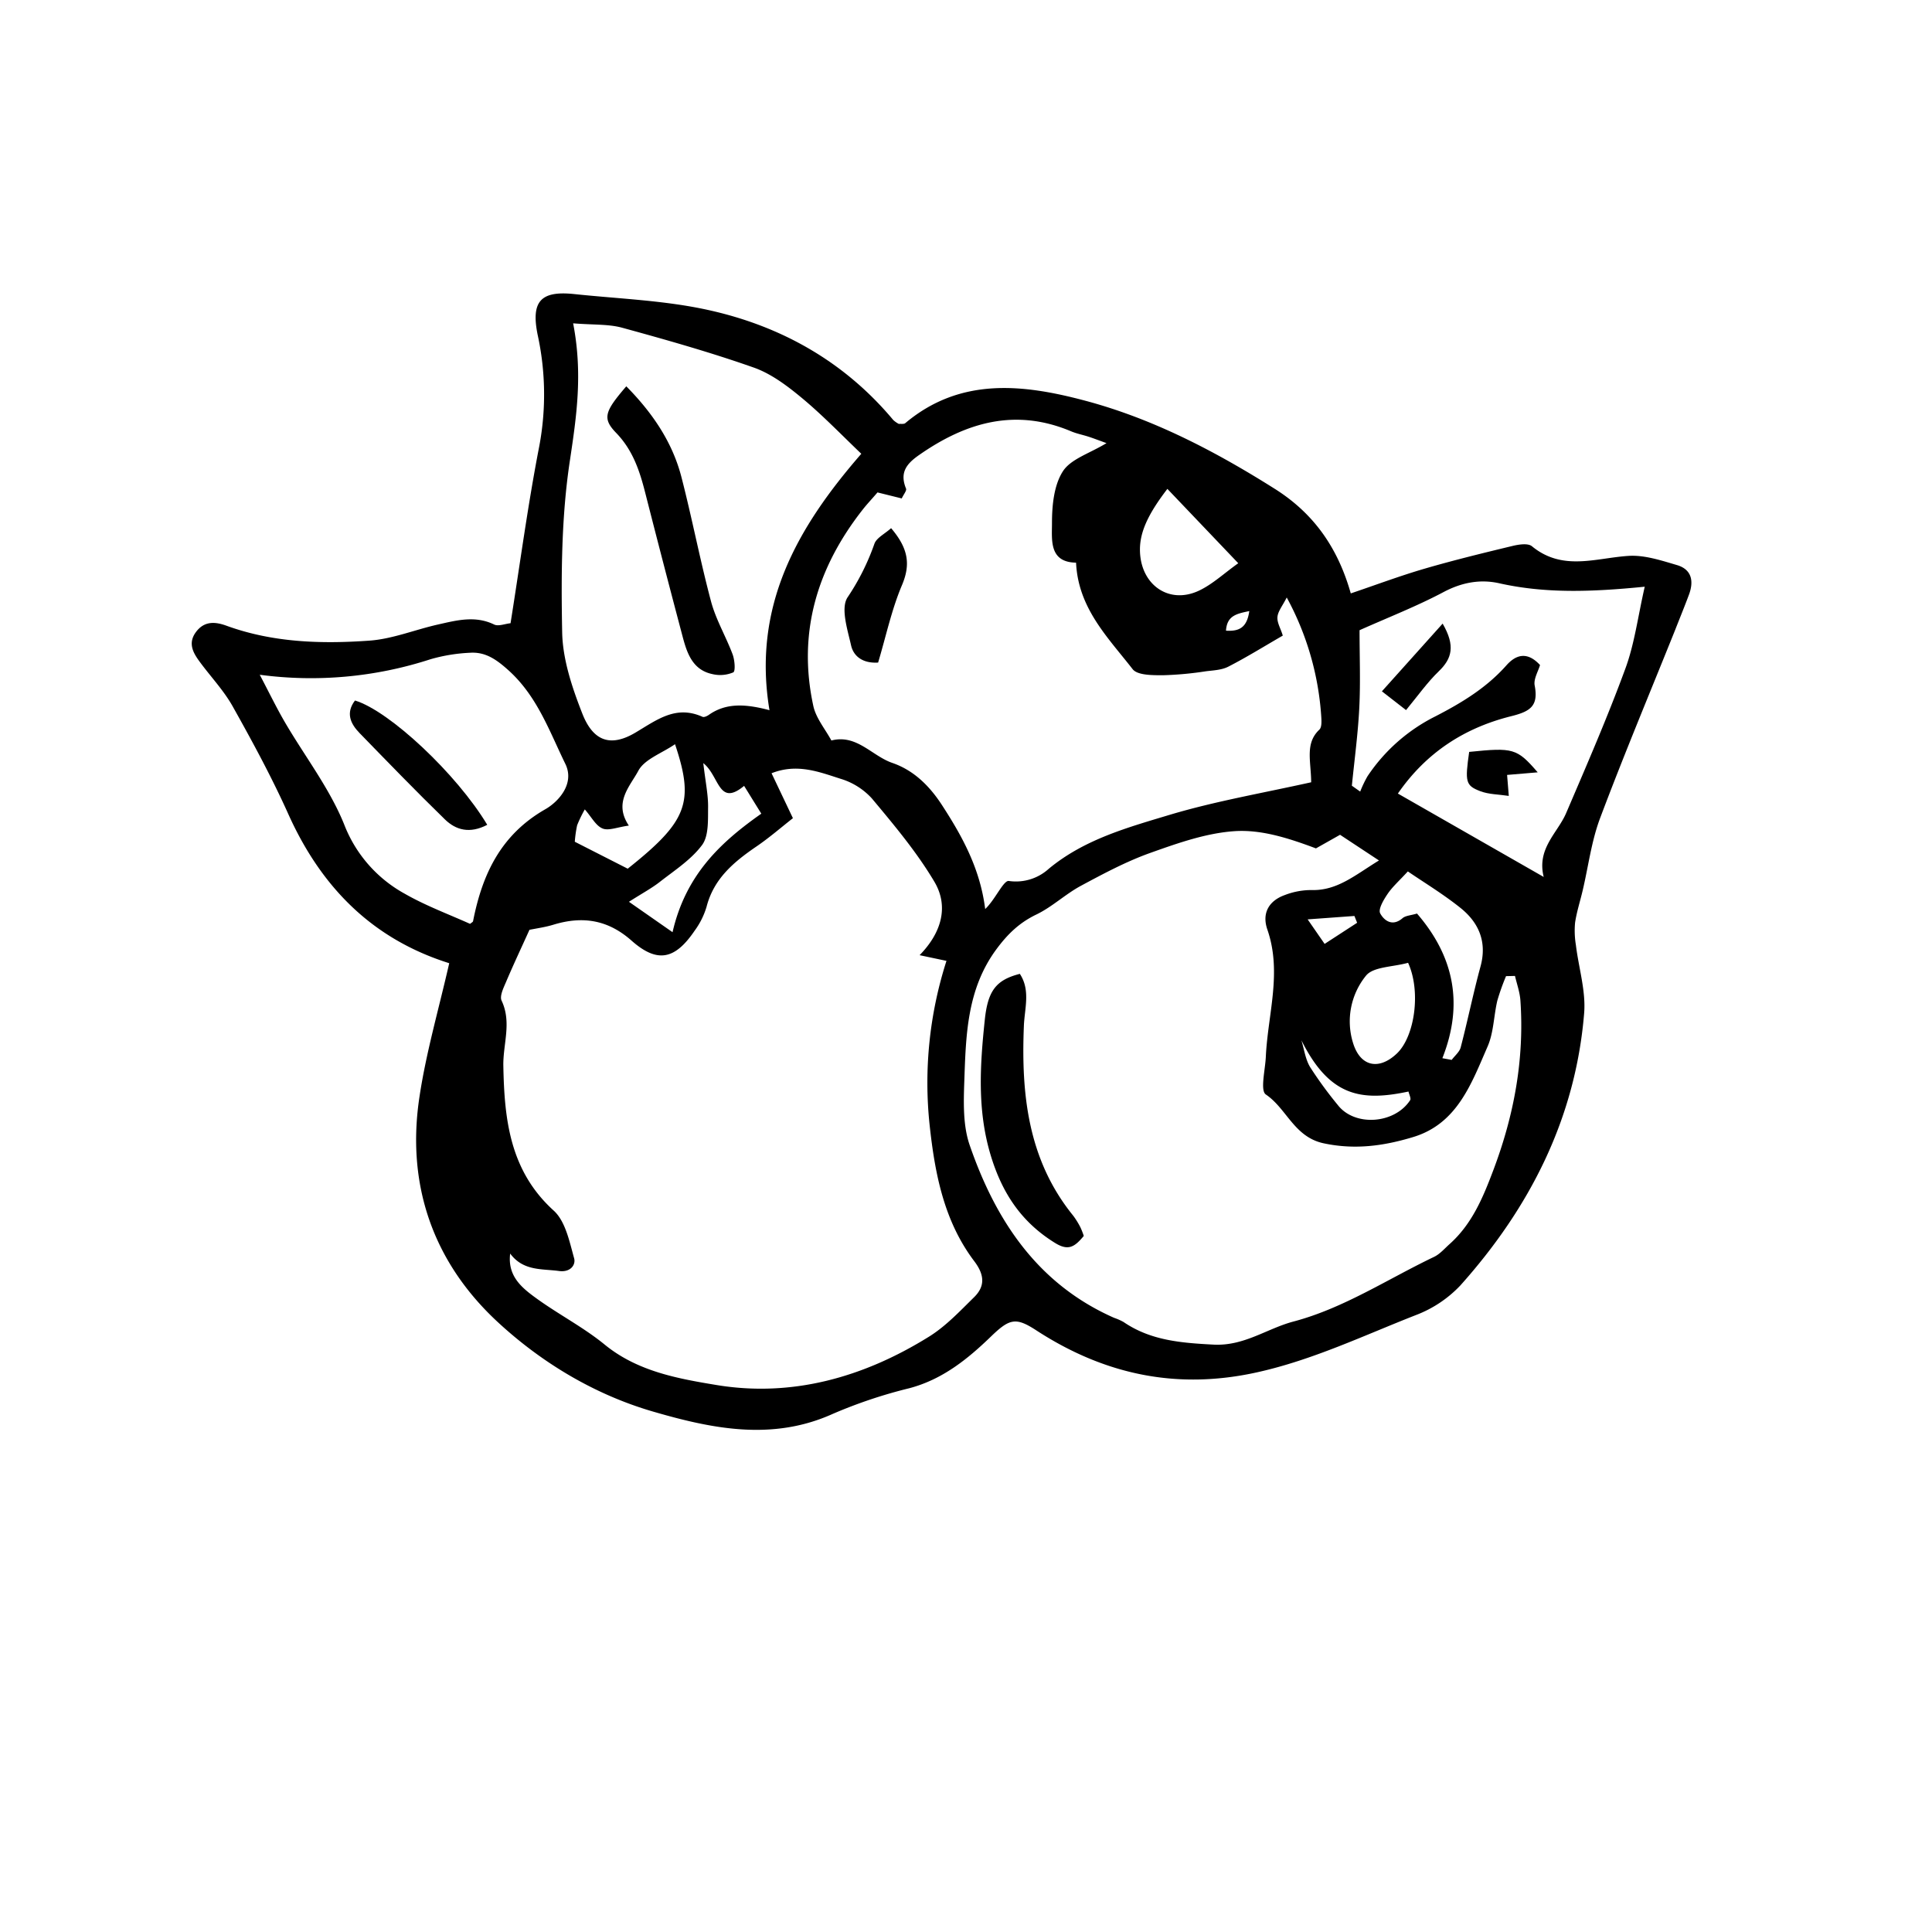 <svg id="Layer_1" data-name="Layer 1" xmlns="http://www.w3.org/2000/svg" viewBox="0 0 568.04 568.04"><path d="M132.08,283.2c-22.61-7.11-37.56-22.31-47.2-43.6C80,228.71,74.27,218.13,68.42,207.7c-2.72-4.86-6.73-9-10-13.54-1.78-2.49-3.09-5.16-.88-8.23,2.43-3.37,5.63-3.18,8.93-2,13.67,5,27.91,5.44,42.1,4.43,6.81-.48,13.44-3.22,20.19-4.74,5.47-1.23,10.94-2.71,16.53,0,1.23.6,3.14-.21,4.82-.38,2.81-17.65,5.12-35,8.47-52.19a82.22,82.22,0,0,0-.5-32.6c-2-9.85.9-13,10.65-12,13.17,1.4,26.57,1.85,39.43,4.68,21.49,4.72,40.12,15.18,54.48,32.37a7.52,7.52,0,0,0,1.63,1.14c.64-.06,1.49.11,1.9-.23,16.21-13.63,34.75-11.44,52.93-6.59,19.95,5.32,38.23,14.88,55.7,25.9,11.21,7.07,18.46,17,22.35,30.75,7.48-2.53,14.48-5.16,21.64-7.25,8.57-2.5,17.26-4.62,25.94-6.71,1.83-.44,4.53-.86,5.69.1,9,7.4,18.71,3.46,28.4,2.83,4.68-.3,9.6,1.34,14.23,2.7,4.48,1.32,5,4.91,3.47,8.87-1.28,3.43-2.67,6.81-4,10.21-7.4,18.43-15.08,36.75-22.07,55.34-2.54,6.76-3.44,14.13-5.11,21.22-.74,3.17-1.76,6.29-2.24,9.49a25.54,25.54,0,0,0,.24,6.58c.81,6.75,3,13.6,2.41,20.23-2.57,30.84-16,57.08-36.38,79.86a35.14,35.14,0,0,1-13.09,8.72c-15.32,6-30.14,13.12-46.44,16.77-23.75,5.33-45.11.73-65.1-12.25-6-3.91-7.84-3.57-13.31,1.71-6.93,6.71-14.35,12.71-24.11,15.28a142.5,142.5,0,0,0-22.44,7.52c-17.9,8.1-35.72,4.33-53-.7-17.13-5-32.69-14.37-45.64-26.38-19-17.64-26.89-40.45-22.87-66.38C125.32,309.36,129,296.71,132.08,283.2ZM150,368.57c-.82,6.57,3.36,10,7.48,13,6.6,4.82,14,8.61,20.3,13.76,9.62,7.87,21.47,10,32.71,11.86,22.35,3.74,43.39-2.24,62.54-14.12,5-3.08,9.14-7.52,13.36-11.66,3.33-3.26,3.05-6.64.07-10.58-8.9-11.77-11.58-25.69-13.13-40a117.29,117.29,0,0,1,4.95-48.32l-7.9-1.67c6.58-6.74,8.58-14.45,4.34-21.6-5.18-8.73-11.83-16.65-18.38-24.49a20.38,20.38,0,0,0-9.18-5.77c-6.29-2-12.79-4.62-20.31-1.63l6.28,13.21c-3.46,2.71-6.89,5.7-10.62,8.25-6.68,4.55-12.65,9.48-14.78,17.84a23,23,0,0,1-3.5,7c-5.81,8.55-11,9.59-18.56,2.9-7-6.19-14.45-7.27-23-4.66-2.18.67-4.48,1-7,1.49-2.25,5-4.65,10.07-6.85,15.25-.76,1.79-2,4.25-1.32,5.62,3,6.41.37,12.75.49,19.1.3,15.78,1.89,30.87,14.81,42.59,3.45,3.13,4.63,9.1,6,14,.54,1.93-1.05,4.2-4.41,3.76C159.32,373,153.86,373.77,150,368.57Zm295.43-81.63-2.63.06a67.65,67.65,0,0,0-2.56,7.19c-1.06,4.48-1.06,9.37-2.86,13.5-4.75,10.86-8.9,22.71-21.91,26.63-8.51,2.57-17,3.81-26.29,1.83-8.7-1.86-10.83-10.17-17-14.35-1.73-1.16-.15-7.35,0-11.22.6-12.41,4.79-24.7.45-37.26-1.68-4.85.45-8.47,5.09-10.15a21.72,21.72,0,0,1,7.8-1.48c7.61.24,12.79-4.33,19.92-8.7L394,245.44l-7.09,4c-8-3-16-5.57-23.84-5.07-8.37.55-16.73,3.5-24.76,6.36-7.09,2.52-13.83,6.12-20.49,9.7-4.56,2.45-8.45,6.2-13.09,8.44-5,2.4-8.44,5.73-11.74,10.18-8.73,11.79-9,25.39-9.47,38.93-.22,6.24-.4,13,1.59,18.73,7.65,22.17,20,40.86,42.5,50.77a16.76,16.76,0,0,1,2.73,1.21c8,5.47,17,6.15,26.45,6.65,9,.48,15.67-4.71,23.52-6.79,14.77-3.91,27.62-12.46,41.31-19,1.73-.82,3.09-2.44,4.57-3.76,6.62-5.91,9.84-13.69,12.91-21.84,6.07-16.1,9.1-32.54,7.93-49.7C446.88,291.8,446,289.38,445.43,286.94Zm-59.92-57c-.06-6.23-1.86-11.38,2.4-15.41.75-.7.65-2.56.56-3.86a84.68,84.68,0,0,0-10.15-35c-1.24,2.47-2.59,4.06-2.73,5.75s1,3.47,1.57,5.46c-5.66,3.27-10.71,6.41-16,9.12-1.92,1-4.34,1.09-6.56,1.36A99.77,99.77,0,0,1,342,198.53c-3.09,0-7.57.05-9-1.8-7.19-9.25-16-17.86-16.62-31.3-8-.12-7.08-6.73-7.08-11.64,0-5.15.56-11.1,3.2-15.21,2.34-3.65,7.86-5.26,12.83-8.29-2.57-.93-4.08-1.52-5.62-2s-3.23-.82-4.75-1.46c-16.39-6.92-30.92-2.71-44.8,7-3.83,2.67-5.63,5.27-3.77,9.83.24.59-.7,1.67-1.26,2.89L258,144.78c-1.71,2-3.08,3.43-4.31,5-13.45,17.1-19.24,36.22-14.56,57.78.78,3.6,3.49,6.79,5.31,10.16,7.43-1.92,11.88,4.5,17.89,6.58,6.33,2.18,11,6.76,14.77,12.63,6,9.25,11.09,18.65,12.56,30.34,2.93-2.73,5.38-8.48,6.94-8.25a14.38,14.38,0,0,0,11.75-3.58c10.56-8.75,23.44-12.21,36-16C357.51,235.54,371.17,233.19,385.51,230Zm-217-134.89c2.87,14.8,1,27.34-.93,40.23-2.54,16.64-2.61,33.77-2.29,50.67.16,8,2.94,16.25,5.92,23.85,3.16,8.07,8.24,10,15.67,5.57,6.38-3.8,11.87-8.11,19.68-4.61.45.2,1.33-.21,1.84-.57,5.19-3.66,11-3.19,17.84-1.38-5.07-30.57,8.06-53.62,27-75.39-6-5.74-11.51-11.47-17.56-16.48-4.25-3.52-8.95-7.07-14.06-8.87-12.72-4.48-25.74-8.16-38.76-11.73C178.85,95.26,174.47,95.55,168.46,95.06ZM483.58,172.5c-15.84,1.58-29.3,2-42.74-1-5.55-1.26-11-.29-16.38,2.56-7.81,4.15-16.12,7.39-24.73,11.23,0,7.73.3,15.32-.08,22.86s-1.42,15.24-2.18,22.86l2.45,1.73a33.36,33.36,0,0,1,2.15-4.51,51.86,51.86,0,0,1,20-17.63c7.76-4,15-8.39,20.86-15,2.67-3,6-4.25,9.86-.07-.51,1.81-1.93,4.09-1.57,6,1.17,6.12-1.32,7.67-7.09,9.09C430.75,214,419.44,221.1,411,233.32l42.88,24.52c-2.11-8.39,4.11-12.94,6.61-18.82,6-14,12.09-28,17.35-42.32C480.56,189.4,481.53,181.47,483.58,172.5ZM76.37,198.39c2.82,5.35,4.95,9.77,7.42,14,5.84,10,13.13,19.42,17.4,30A39.41,39.41,0,0,0,119,262.77c6.12,3.51,12.84,6,19.21,8.86.41-.35.83-.54.88-.79,2.71-13.79,8.14-25.42,21.26-32.92,3.53-2,8.8-7.31,5.87-13.33-4.73-9.67-8.3-20-16.84-27.62-3.5-3.13-6.69-5.33-11.15-5.05a49.75,49.75,0,0,0-11.66,1.91A113.58,113.58,0,0,1,76.37,198.39ZM424.08,311.13l2.74.5c.91-1.23,2.3-2.33,2.65-3.69,2.06-7.89,3.68-15.9,5.82-23.76,2-7.29-.53-13-6-17.33-5.1-4.07-10.74-7.47-15.36-10.64-2.59,2.82-4.59,4.57-6,6.69-1.15,1.69-2.77,4.46-2.13,5.64,1.12,2.09,3.57,4,6.55,1.44.9-.79,2.46-.83,4.27-1.38C427.42,281.09,430.43,295.07,424.08,311.13ZM169,247.49l15.56,7.92c17.53-13.93,19.66-19.45,13.91-36.6-3.91,2.69-9,4.41-10.81,7.85-2.45,4.56-7.33,9.3-2.77,16.08-3.39.46-5.95,1.59-7.73.85-2-.82-3.23-3.35-5.22-5.61a38.54,38.54,0,0,0-2.25,4.65A35.53,35.53,0,0,0,169,247.49ZM343.23,143.74c-6,7.81-8.29,13.19-8.05,18.63.43,9.71,8.57,15.33,17.21,11.35,4.05-1.87,7.47-5.13,11.68-8.12ZM414,283.08c-4.6,1.27-10.24,1.13-12.38,3.79a21.33,21.33,0,0,0-3.8,19.78c2.14,7,7.63,8.09,12.89,3.09S417.84,291.46,414,283.08Zm-216.26-9c3.87-16.86,14.1-26.42,26.1-34.85-1.87-3-3.39-5.48-5.06-8.17-7.57,6.27-7.22-2.9-12-6.69.65,5.62,1.46,9.32,1.41,13s.22,8.4-1.77,11.08c-3.19,4.29-8,7.39-12.36,10.79-2.4,1.89-5.14,3.35-9.14,5.9Zm184.87,31.7c.82,2.66,1.18,5.61,2.57,7.94a116.32,116.32,0,0,0,8.17,11.19c4.94,6.37,16.65,5.6,21.25-1.43.34-.52-.29-1.68-.48-2.55C400.25,323.87,390.9,322.48,382.6,305.79Zm6.85-28.26,9.56-6.21c-.27-.66-.53-1.33-.8-2l-13.75,1Zm-22.14-97.85c-3.85.79-6.57,1.38-6.86,5.76C364.26,185.66,366.63,184.62,367.31,179.68Z"/><path d="M318.65,363.39c-2.66,3.18-4.51,4.54-8.54,2-9.84-6.1-15.46-14.63-18.79-25.59-4.06-13.33-3.18-26.61-1.77-40,.9-8.52,3.32-11.69,10.3-13.47,3.17,4.8,1.4,10.17,1.19,15.21-.83,20.16,1.17,39.5,14.54,55.94a24.59,24.59,0,0,1,2.08,3.37A23.09,23.09,0,0,1,318.65,363.39Z"/><path d="M262,155.29c5.18,6.08,5.72,10.79,3.18,16.79-3.05,7.21-4.68,15-7,22.73-4.4.27-7.2-1.75-7.95-5.06-1.06-4.7-3.13-11-1-14.17a69,69,0,0,0,7.85-15.67C257.69,158.14,260.1,157,262,155.29Z"/><path d="M184.14,113.58c7.56,7.67,13.51,16.25,16.21,26.68,3.14,12.16,5.49,24.53,8.73,36.66,1.44,5.34,4.38,10.27,6.33,15.5.61,1.65.87,4.92.18,5.27a9.85,9.85,0,0,1-6.12.51c-5.81-1.21-7.46-6.1-8.76-11q-5.6-21.12-11-42.3c-1.64-6.46-3.63-12.51-8.51-17.58C177,123,177.78,121,184.14,113.58Z"/><path d="M424.16,183.35c3.79,6.54,2.74,10.28-1.12,14-3.29,3.17-6,7-9.64,11.43l-7.1-5.52Z"/><path d="M452.11,227.08l-9,.76c.16,1.91.28,3.46.5,6.17-3-.46-5.88-.43-8.39-1.39-4.36-1.67-4.5-2.76-3.26-11.55C444.91,219.75,446,220,452.11,227.08Z"/><path d="M143.26,242.51c-5.16,2.7-9.24,1.54-12.46-1.6-8.51-8.28-16.77-16.83-25.05-25.34-2.73-2.8-4.15-5.95-1.38-9.61C114.47,209,134.24,227.51,143.26,242.51Z"/></svg>